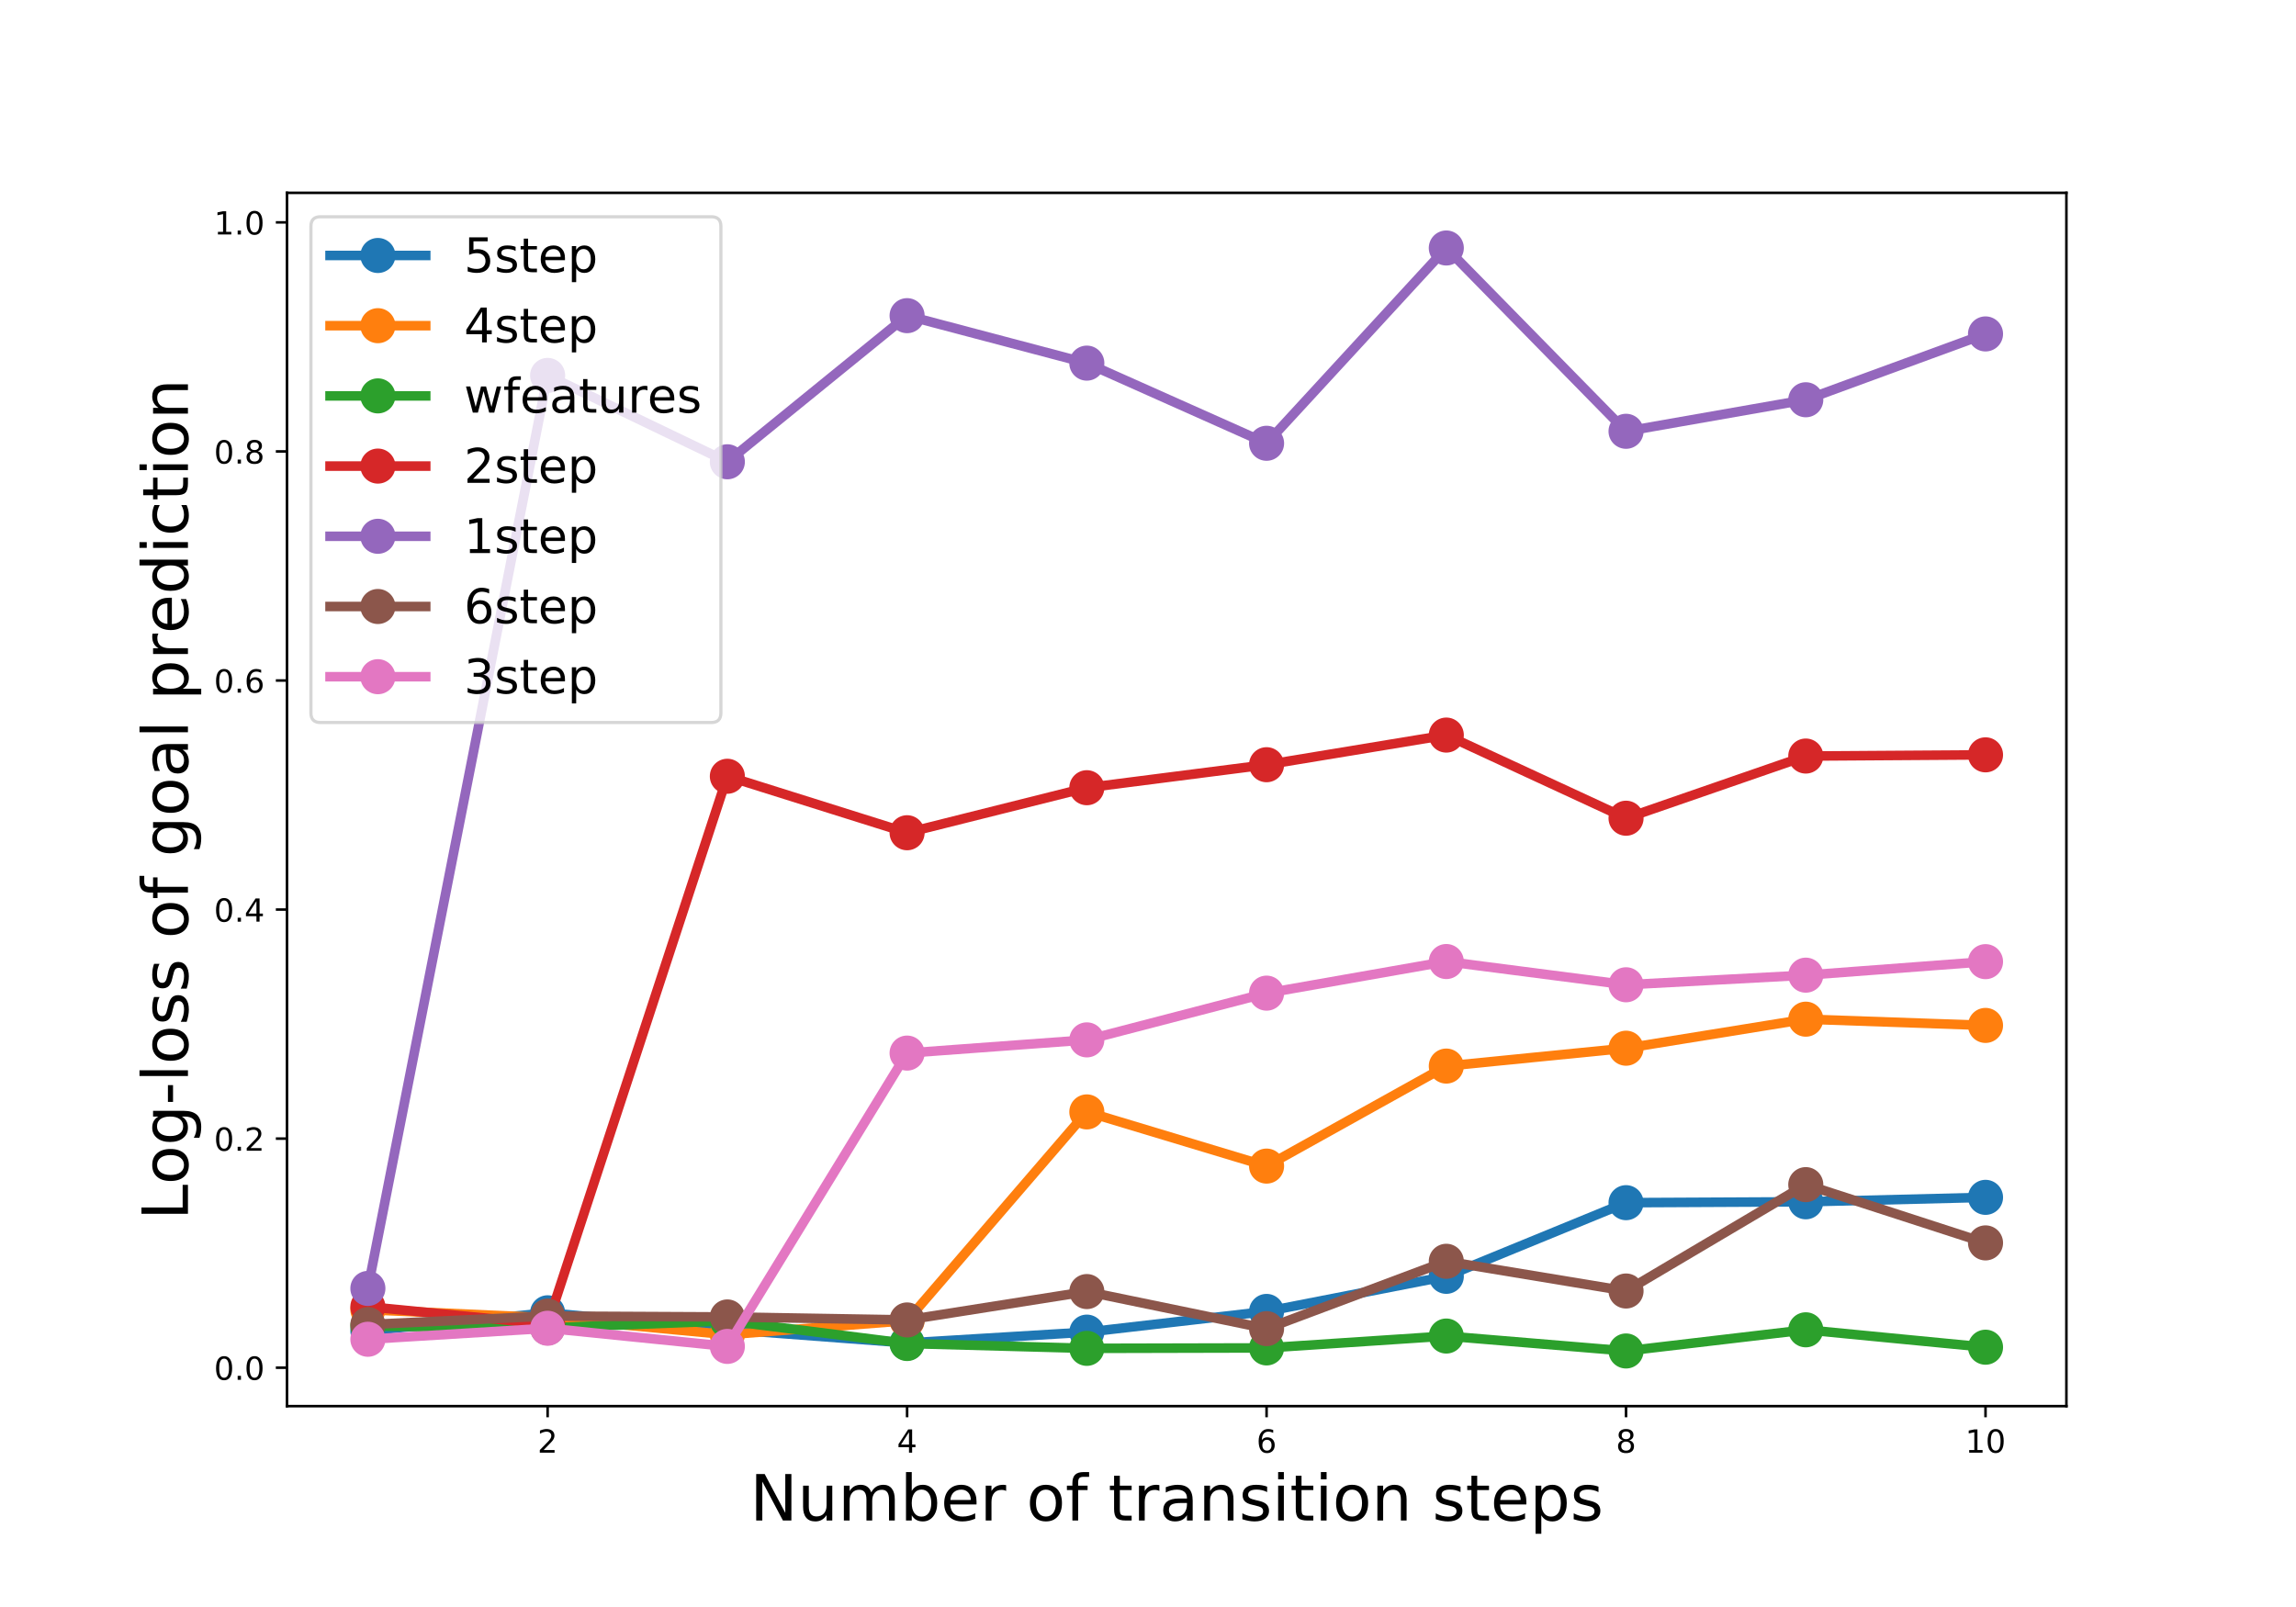 <?xml version="1.0" encoding="utf-8" standalone="no"?>
<!DOCTYPE svg PUBLIC "-//W3C//DTD SVG 1.1//EN"
  "http://www.w3.org/Graphics/SVG/1.1/DTD/svg11.dtd">
<!-- Created with matplotlib (http://matplotlib.org/) -->
<svg height="504pt" version="1.1" viewBox="0 0 720 504" width="720pt" xmlns="http://www.w3.org/2000/svg" xmlns:xlink="http://www.w3.org/1999/xlink">
 <defs>
  <style type="text/css">
*{stroke-linecap:butt;stroke-linejoin:round;}
  </style>
 </defs>
 <g id="figure_1">
  <g id="patch_1">
   <path d="M 0 504 
L 720 504 
L 720 0 
L 0 0 
z
" style="fill:#ffffff;"/>
  </g>
  <g id="axes_1">
   <g id="patch_2">
    <path d="M 90 441 
L 648 441 
L 648 60.48 
L 90 60.48 
z
" style="fill:#ffffff;"/>
   </g>
   <g id="matplotlib.axis_1">
    <g id="xtick_1">
     <g id="line2d_1">
      <defs>
       <path d="M 0 0 
L 0 3.5 
" id="m4894cd2874" style="stroke:#000000;stroke-width:0.8;"/>
      </defs>
      <g>
       <use style="stroke:#000000;stroke-width:0.8;" x="171.727" xlink:href="#m4894cd2874" y="441"/>
      </g>
     </g>
     <g id="text_1">
      <!-- 2 -->
      <defs>
       <path d="M 19.188 8.297 
L 53.609 8.297 
L 53.609 0 
L 7.328 0 
L 7.328 8.297 
Q 12.938 14.109 22.625 23.891 
Q 32.328 33.688 34.812 36.531 
Q 39.547 41.844 41.422 45.531 
Q 43.312 49.219 43.312 52.781 
Q 43.312 58.594 39.234 62.25 
Q 35.156 65.922 28.609 65.922 
Q 23.969 65.922 18.812 64.312 
Q 13.672 62.703 7.812 59.422 
L 7.812 69.391 
Q 13.766 71.781 18.938 73 
Q 24.125 74.219 28.422 74.219 
Q 39.75 74.219 46.484 68.547 
Q 53.219 62.891 53.219 53.422 
Q 53.219 48.922 51.531 44.891 
Q 49.859 40.875 45.406 35.406 
Q 44.188 33.984 37.641 27.219 
Q 31.109 20.453 19.188 8.297 
z
" id="DejaVuSans-32"/>
      </defs>
      <g transform="translate(168.546 455.598)scale(0.1 -0.1)">
       <use xlink:href="#DejaVuSans-32"/>
      </g>
     </g>
    </g>
    <g id="xtick_2">
     <g id="line2d_2">
      <g>
       <use style="stroke:#000000;stroke-width:0.8;" x="284.455" xlink:href="#m4894cd2874" y="441"/>
      </g>
     </g>
     <g id="text_2">
      <!-- 4 -->
      <defs>
       <path d="M 37.797 64.312 
L 12.891 25.391 
L 37.797 25.391 
z
M 35.203 72.906 
L 47.609 72.906 
L 47.609 25.391 
L 58.016 25.391 
L 58.016 17.188 
L 47.609 17.188 
L 47.609 0 
L 37.797 0 
L 37.797 17.188 
L 4.891 17.188 
L 4.891 26.703 
z
" id="DejaVuSans-34"/>
      </defs>
      <g transform="translate(281.273 455.598)scale(0.1 -0.1)">
       <use xlink:href="#DejaVuSans-34"/>
      </g>
     </g>
    </g>
    <g id="xtick_3">
     <g id="line2d_3">
      <g>
       <use style="stroke:#000000;stroke-width:0.8;" x="397.182" xlink:href="#m4894cd2874" y="441"/>
      </g>
     </g>
     <g id="text_3">
      <!-- 6 -->
      <defs>
       <path d="M 33.016 40.375 
Q 26.375 40.375 22.484 35.828 
Q 18.609 31.297 18.609 23.391 
Q 18.609 15.531 22.484 10.953 
Q 26.375 6.391 33.016 6.391 
Q 39.656 6.391 43.531 10.953 
Q 47.406 15.531 47.406 23.391 
Q 47.406 31.297 43.531 35.828 
Q 39.656 40.375 33.016 40.375 
z
M 52.594 71.297 
L 52.594 62.312 
Q 48.875 64.062 45.094 64.984 
Q 41.312 65.922 37.594 65.922 
Q 27.828 65.922 22.672 59.328 
Q 17.531 52.734 16.797 39.406 
Q 19.672 43.656 24.016 45.922 
Q 28.375 48.188 33.594 48.188 
Q 44.578 48.188 50.953 41.516 
Q 57.328 34.859 57.328 23.391 
Q 57.328 12.156 50.688 5.359 
Q 44.047 -1.422 33.016 -1.422 
Q 20.359 -1.422 13.672 8.266 
Q 6.984 17.969 6.984 36.375 
Q 6.984 53.656 15.188 63.938 
Q 23.391 74.219 37.203 74.219 
Q 40.922 74.219 44.703 73.484 
Q 48.484 72.75 52.594 71.297 
z
" id="DejaVuSans-36"/>
      </defs>
      <g transform="translate(394.001 455.598)scale(0.1 -0.1)">
       <use xlink:href="#DejaVuSans-36"/>
      </g>
     </g>
    </g>
    <g id="xtick_4">
     <g id="line2d_4">
      <g>
       <use style="stroke:#000000;stroke-width:0.8;" x="509.909" xlink:href="#m4894cd2874" y="441"/>
      </g>
     </g>
     <g id="text_4">
      <!-- 8 -->
      <defs>
       <path d="M 31.781 34.625 
Q 24.75 34.625 20.719 30.859 
Q 16.703 27.094 16.703 20.516 
Q 16.703 13.922 20.719 10.156 
Q 24.75 6.391 31.781 6.391 
Q 38.812 6.391 42.859 10.172 
Q 46.922 13.969 46.922 20.516 
Q 46.922 27.094 42.891 30.859 
Q 38.875 34.625 31.781 34.625 
z
M 21.922 38.812 
Q 15.578 40.375 12.031 44.719 
Q 8.5 49.078 8.5 55.328 
Q 8.5 64.062 14.719 69.141 
Q 20.953 74.219 31.781 74.219 
Q 42.672 74.219 48.875 69.141 
Q 55.078 64.062 55.078 55.328 
Q 55.078 49.078 51.531 44.719 
Q 48 40.375 41.703 38.812 
Q 48.828 37.156 52.797 32.312 
Q 56.781 27.484 56.781 20.516 
Q 56.781 9.906 50.312 4.234 
Q 43.844 -1.422 31.781 -1.422 
Q 19.734 -1.422 13.25 4.234 
Q 6.781 9.906 6.781 20.516 
Q 6.781 27.484 10.781 32.312 
Q 14.797 37.156 21.922 38.812 
z
M 18.312 54.391 
Q 18.312 48.734 21.844 45.562 
Q 25.391 42.391 31.781 42.391 
Q 38.141 42.391 41.719 45.562 
Q 45.312 48.734 45.312 54.391 
Q 45.312 60.062 41.719 63.234 
Q 38.141 66.406 31.781 66.406 
Q 25.391 66.406 21.844 63.234 
Q 18.312 60.062 18.312 54.391 
z
" id="DejaVuSans-38"/>
      </defs>
      <g transform="translate(506.728 455.598)scale(0.1 -0.1)">
       <use xlink:href="#DejaVuSans-38"/>
      </g>
     </g>
    </g>
    <g id="xtick_5">
     <g id="line2d_5">
      <g>
       <use style="stroke:#000000;stroke-width:0.8;" x="622.636" xlink:href="#m4894cd2874" y="441"/>
      </g>
     </g>
     <g id="text_5">
      <!-- 10 -->
      <defs>
       <path d="M 12.406 8.297 
L 28.516 8.297 
L 28.516 63.922 
L 10.984 60.406 
L 10.984 69.391 
L 28.422 72.906 
L 38.281 72.906 
L 38.281 8.297 
L 54.391 8.297 
L 54.391 0 
L 12.406 0 
z
" id="DejaVuSans-31"/>
       <path d="M 31.781 66.406 
Q 24.172 66.406 20.328 58.906 
Q 16.5 51.422 16.5 36.375 
Q 16.5 21.391 20.328 13.891 
Q 24.172 6.391 31.781 6.391 
Q 39.453 6.391 43.281 13.891 
Q 47.125 21.391 47.125 36.375 
Q 47.125 51.422 43.281 58.906 
Q 39.453 66.406 31.781 66.406 
z
M 31.781 74.219 
Q 44.047 74.219 50.516 64.516 
Q 56.984 54.828 56.984 36.375 
Q 56.984 17.969 50.516 8.266 
Q 44.047 -1.422 31.781 -1.422 
Q 19.531 -1.422 13.062 8.266 
Q 6.594 17.969 6.594 36.375 
Q 6.594 54.828 13.062 64.516 
Q 19.531 74.219 31.781 74.219 
z
" id="DejaVuSans-30"/>
      </defs>
      <g transform="translate(616.274 455.598)scale(0.1 -0.1)">
       <use xlink:href="#DejaVuSans-31"/>
       <use x="63.623" xlink:href="#DejaVuSans-30"/>
      </g>
     </g>
    </g>
    <g id="text_6">
     <!-- Number of transition steps -->
     <defs>
      <path d="M 9.812 72.906 
L 23.094 72.906 
L 55.422 11.922 
L 55.422 72.906 
L 64.984 72.906 
L 64.984 0 
L 51.703 0 
L 19.391 60.984 
L 19.391 0 
L 9.812 0 
z
" id="DejaVuSans-4e"/>
      <path d="M 8.5 21.578 
L 8.5 54.688 
L 17.484 54.688 
L 17.484 21.922 
Q 17.484 14.156 20.5 10.266 
Q 23.531 6.391 29.594 6.391 
Q 36.859 6.391 41.078 11.031 
Q 45.312 15.672 45.312 23.688 
L 45.312 54.688 
L 54.297 54.688 
L 54.297 0 
L 45.312 0 
L 45.312 8.406 
Q 42.047 3.422 37.719 1 
Q 33.406 -1.422 27.688 -1.422 
Q 18.266 -1.422 13.375 4.438 
Q 8.5 10.297 8.5 21.578 
z
M 31.109 56 
z
" id="DejaVuSans-75"/>
      <path d="M 52 44.188 
Q 55.375 50.25 60.062 53.125 
Q 64.75 56 71.094 56 
Q 79.641 56 84.281 50.016 
Q 88.922 44.047 88.922 33.016 
L 88.922 0 
L 79.891 0 
L 79.891 32.719 
Q 79.891 40.578 77.094 44.375 
Q 74.312 48.188 68.609 48.188 
Q 61.625 48.188 57.562 43.547 
Q 53.516 38.922 53.516 30.906 
L 53.516 0 
L 44.484 0 
L 44.484 32.719 
Q 44.484 40.625 41.703 44.406 
Q 38.922 48.188 33.109 48.188 
Q 26.219 48.188 22.156 43.531 
Q 18.109 38.875 18.109 30.906 
L 18.109 0 
L 9.078 0 
L 9.078 54.688 
L 18.109 54.688 
L 18.109 46.188 
Q 21.188 51.219 25.484 53.609 
Q 29.781 56 35.688 56 
Q 41.656 56 45.828 52.969 
Q 50 49.953 52 44.188 
z
" id="DejaVuSans-6d"/>
      <path d="M 48.688 27.297 
Q 48.688 37.203 44.609 42.844 
Q 40.531 48.484 33.406 48.484 
Q 26.266 48.484 22.188 42.844 
Q 18.109 37.203 18.109 27.297 
Q 18.109 17.391 22.188 11.75 
Q 26.266 6.109 33.406 6.109 
Q 40.531 6.109 44.609 11.75 
Q 48.688 17.391 48.688 27.297 
z
M 18.109 46.391 
Q 20.953 51.266 25.266 53.625 
Q 29.594 56 35.594 56 
Q 45.562 56 51.781 48.094 
Q 58.016 40.188 58.016 27.297 
Q 58.016 14.406 51.781 6.484 
Q 45.562 -1.422 35.594 -1.422 
Q 29.594 -1.422 25.266 0.953 
Q 20.953 3.328 18.109 8.203 
L 18.109 0 
L 9.078 0 
L 9.078 75.984 
L 18.109 75.984 
z
" id="DejaVuSans-62"/>
      <path d="M 56.203 29.594 
L 56.203 25.203 
L 14.891 25.203 
Q 15.484 15.922 20.484 11.062 
Q 25.484 6.203 34.422 6.203 
Q 39.594 6.203 44.453 7.469 
Q 49.312 8.734 54.109 11.281 
L 54.109 2.781 
Q 49.266 0.734 44.188 -0.344 
Q 39.109 -1.422 33.891 -1.422 
Q 20.797 -1.422 13.156 6.188 
Q 5.516 13.812 5.516 26.812 
Q 5.516 40.234 12.766 48.109 
Q 20.016 56 32.328 56 
Q 43.359 56 49.781 48.891 
Q 56.203 41.797 56.203 29.594 
z
M 47.219 32.234 
Q 47.125 39.594 43.094 43.984 
Q 39.062 48.391 32.422 48.391 
Q 24.906 48.391 20.391 44.141 
Q 15.875 39.891 15.188 32.172 
z
" id="DejaVuSans-65"/>
      <path d="M 41.109 46.297 
Q 39.594 47.172 37.812 47.578 
Q 36.031 48 33.891 48 
Q 26.266 48 22.188 43.047 
Q 18.109 38.094 18.109 28.812 
L 18.109 0 
L 9.078 0 
L 9.078 54.688 
L 18.109 54.688 
L 18.109 46.188 
Q 20.953 51.172 25.484 53.578 
Q 30.031 56 36.531 56 
Q 37.453 56 38.578 55.875 
Q 39.703 55.766 41.062 55.516 
z
" id="DejaVuSans-72"/>
      <path id="DejaVuSans-20"/>
      <path d="M 30.609 48.391 
Q 23.391 48.391 19.188 42.75 
Q 14.984 37.109 14.984 27.297 
Q 14.984 17.484 19.156 11.844 
Q 23.344 6.203 30.609 6.203 
Q 37.797 6.203 41.984 11.859 
Q 46.188 17.531 46.188 27.297 
Q 46.188 37.016 41.984 42.703 
Q 37.797 48.391 30.609 48.391 
z
M 30.609 56 
Q 42.328 56 49.016 48.375 
Q 55.719 40.766 55.719 27.297 
Q 55.719 13.875 49.016 6.219 
Q 42.328 -1.422 30.609 -1.422 
Q 18.844 -1.422 12.172 6.219 
Q 5.516 13.875 5.516 27.297 
Q 5.516 40.766 12.172 48.375 
Q 18.844 56 30.609 56 
z
" id="DejaVuSans-6f"/>
      <path d="M 37.109 75.984 
L 37.109 68.5 
L 28.516 68.5 
Q 23.688 68.5 21.797 66.547 
Q 19.922 64.594 19.922 59.516 
L 19.922 54.688 
L 34.719 54.688 
L 34.719 47.703 
L 19.922 47.703 
L 19.922 0 
L 10.891 0 
L 10.891 47.703 
L 2.297 47.703 
L 2.297 54.688 
L 10.891 54.688 
L 10.891 58.5 
Q 10.891 67.625 15.141 71.797 
Q 19.391 75.984 28.609 75.984 
z
" id="DejaVuSans-66"/>
      <path d="M 18.312 70.219 
L 18.312 54.688 
L 36.812 54.688 
L 36.812 47.703 
L 18.312 47.703 
L 18.312 18.016 
Q 18.312 11.328 20.141 9.422 
Q 21.969 7.516 27.594 7.516 
L 36.812 7.516 
L 36.812 0 
L 27.594 0 
Q 17.188 0 13.234 3.875 
Q 9.281 7.766 9.281 18.016 
L 9.281 47.703 
L 2.688 47.703 
L 2.688 54.688 
L 9.281 54.688 
L 9.281 70.219 
z
" id="DejaVuSans-74"/>
      <path d="M 34.281 27.484 
Q 23.391 27.484 19.188 25 
Q 14.984 22.516 14.984 16.5 
Q 14.984 11.719 18.141 8.906 
Q 21.297 6.109 26.703 6.109 
Q 34.188 6.109 38.703 11.406 
Q 43.219 16.703 43.219 25.484 
L 43.219 27.484 
z
M 52.203 31.203 
L 52.203 0 
L 43.219 0 
L 43.219 8.297 
Q 40.141 3.328 35.547 0.953 
Q 30.953 -1.422 24.312 -1.422 
Q 15.922 -1.422 10.953 3.297 
Q 6 8.016 6 15.922 
Q 6 25.141 12.172 29.828 
Q 18.359 34.516 30.609 34.516 
L 43.219 34.516 
L 43.219 35.406 
Q 43.219 41.609 39.141 45 
Q 35.062 48.391 27.688 48.391 
Q 23 48.391 18.547 47.266 
Q 14.109 46.141 10.016 43.891 
L 10.016 52.203 
Q 14.938 54.109 19.578 55.047 
Q 24.219 56 28.609 56 
Q 40.484 56 46.344 49.844 
Q 52.203 43.703 52.203 31.203 
z
" id="DejaVuSans-61"/>
      <path d="M 54.891 33.016 
L 54.891 0 
L 45.906 0 
L 45.906 32.719 
Q 45.906 40.484 42.875 44.328 
Q 39.844 48.188 33.797 48.188 
Q 26.516 48.188 22.312 43.547 
Q 18.109 38.922 18.109 30.906 
L 18.109 0 
L 9.078 0 
L 9.078 54.688 
L 18.109 54.688 
L 18.109 46.188 
Q 21.344 51.125 25.703 53.562 
Q 30.078 56 35.797 56 
Q 45.219 56 50.047 50.172 
Q 54.891 44.344 54.891 33.016 
z
" id="DejaVuSans-6e"/>
      <path d="M 44.281 53.078 
L 44.281 44.578 
Q 40.484 46.531 36.375 47.5 
Q 32.281 48.484 27.875 48.484 
Q 21.188 48.484 17.844 46.438 
Q 14.5 44.391 14.5 40.281 
Q 14.5 37.156 16.891 35.375 
Q 19.281 33.594 26.516 31.984 
L 29.594 31.297 
Q 39.156 29.25 43.188 25.516 
Q 47.219 21.781 47.219 15.094 
Q 47.219 7.469 41.188 3.016 
Q 35.156 -1.422 24.609 -1.422 
Q 20.219 -1.422 15.453 -0.562 
Q 10.688 0.297 5.422 2 
L 5.422 11.281 
Q 10.406 8.688 15.234 7.391 
Q 20.062 6.109 24.812 6.109 
Q 31.156 6.109 34.562 8.281 
Q 37.984 10.453 37.984 14.406 
Q 37.984 18.062 35.516 20.016 
Q 33.062 21.969 24.703 23.781 
L 21.578 24.516 
Q 13.234 26.266 9.516 29.906 
Q 5.812 33.547 5.812 39.891 
Q 5.812 47.609 11.281 51.797 
Q 16.75 56 26.812 56 
Q 31.781 56 36.172 55.266 
Q 40.578 54.547 44.281 53.078 
z
" id="DejaVuSans-73"/>
      <path d="M 9.422 54.688 
L 18.406 54.688 
L 18.406 0 
L 9.422 0 
z
M 9.422 75.984 
L 18.406 75.984 
L 18.406 64.594 
L 9.422 64.594 
z
" id="DejaVuSans-69"/>
      <path d="M 18.109 8.203 
L 18.109 -20.797 
L 9.078 -20.797 
L 9.078 54.688 
L 18.109 54.688 
L 18.109 46.391 
Q 20.953 51.266 25.266 53.625 
Q 29.594 56 35.594 56 
Q 45.562 56 51.781 48.094 
Q 58.016 40.188 58.016 27.297 
Q 58.016 14.406 51.781 6.484 
Q 45.562 -1.422 35.594 -1.422 
Q 29.594 -1.422 25.266 0.953 
Q 20.953 3.328 18.109 8.203 
z
M 48.688 27.297 
Q 48.688 37.203 44.609 42.844 
Q 40.531 48.484 33.406 48.484 
Q 26.266 48.484 22.188 42.844 
Q 18.109 37.203 18.109 27.297 
Q 18.109 17.391 22.188 11.75 
Q 26.266 6.109 33.406 6.109 
Q 40.531 6.109 44.609 11.75 
Q 48.688 17.391 48.688 27.297 
z
" id="DejaVuSans-70"/>
     </defs>
     <g transform="translate(235.175 476.875)scale(0.2 -0.2)">
      <use xlink:href="#DejaVuSans-4e"/>
      <use x="74.805" xlink:href="#DejaVuSans-75"/>
      <use x="138.184" xlink:href="#DejaVuSans-6d"/>
      <use x="235.596" xlink:href="#DejaVuSans-62"/>
      <use x="299.072" xlink:href="#DejaVuSans-65"/>
      <use x="360.596" xlink:href="#DejaVuSans-72"/>
      <use x="401.709" xlink:href="#DejaVuSans-20"/>
      <use x="433.496" xlink:href="#DejaVuSans-6f"/>
      <use x="494.678" xlink:href="#DejaVuSans-66"/>
      <use x="529.883" xlink:href="#DejaVuSans-20"/>
      <use x="561.67" xlink:href="#DejaVuSans-74"/>
      <use x="600.879" xlink:href="#DejaVuSans-72"/>
      <use x="641.992" xlink:href="#DejaVuSans-61"/>
      <use x="703.271" xlink:href="#DejaVuSans-6e"/>
      <use x="766.65" xlink:href="#DejaVuSans-73"/>
      <use x="818.75" xlink:href="#DejaVuSans-69"/>
      <use x="846.533" xlink:href="#DejaVuSans-74"/>
      <use x="885.742" xlink:href="#DejaVuSans-69"/>
      <use x="913.525" xlink:href="#DejaVuSans-6f"/>
      <use x="974.707" xlink:href="#DejaVuSans-6e"/>
      <use x="1038.086" xlink:href="#DejaVuSans-20"/>
      <use x="1069.873" xlink:href="#DejaVuSans-73"/>
      <use x="1121.973" xlink:href="#DejaVuSans-74"/>
      <use x="1161.182" xlink:href="#DejaVuSans-65"/>
      <use x="1222.705" xlink:href="#DejaVuSans-70"/>
      <use x="1286.182" xlink:href="#DejaVuSans-73"/>
     </g>
    </g>
   </g>
   <g id="matplotlib.axis_2">
    <g id="ytick_1">
     <g id="line2d_6">
      <defs>
       <path d="M 0 0 
L -3.5 0 
" id="m59625c532d" style="stroke:#000000;stroke-width:0.8;"/>
      </defs>
      <g>
       <use style="stroke:#000000;stroke-width:0.8;" x="90" xlink:href="#m59625c532d" y="428.947"/>
      </g>
     </g>
     <g id="text_7">
      <!-- 0.0 -->
      <defs>
       <path d="M 10.688 12.406 
L 21 12.406 
L 21 0 
L 10.688 0 
z
" id="DejaVuSans-2e"/>
      </defs>
      <g transform="translate(67.097 432.746)scale(0.1 -0.1)">
       <use xlink:href="#DejaVuSans-30"/>
       <use x="63.623" xlink:href="#DejaVuSans-2e"/>
       <use x="95.41" xlink:href="#DejaVuSans-30"/>
      </g>
     </g>
    </g>
    <g id="ytick_2">
     <g id="line2d_7">
      <g>
       <use style="stroke:#000000;stroke-width:0.8;" x="90" xlink:href="#m59625c532d" y="357.106"/>
      </g>
     </g>
     <g id="text_8">
      <!-- 0.2 -->
      <g transform="translate(67.097 360.905)scale(0.1 -0.1)">
       <use xlink:href="#DejaVuSans-30"/>
       <use x="63.623" xlink:href="#DejaVuSans-2e"/>
       <use x="95.41" xlink:href="#DejaVuSans-32"/>
      </g>
     </g>
    </g>
    <g id="ytick_3">
     <g id="line2d_8">
      <g>
       <use style="stroke:#000000;stroke-width:0.8;" x="90" xlink:href="#m59625c532d" y="285.265"/>
      </g>
     </g>
     <g id="text_9">
      <!-- 0.4 -->
      <g transform="translate(67.097 289.065)scale(0.1 -0.1)">
       <use xlink:href="#DejaVuSans-30"/>
       <use x="63.623" xlink:href="#DejaVuSans-2e"/>
       <use x="95.41" xlink:href="#DejaVuSans-34"/>
      </g>
     </g>
    </g>
    <g id="ytick_4">
     <g id="line2d_9">
      <g>
       <use style="stroke:#000000;stroke-width:0.8;" x="90" xlink:href="#m59625c532d" y="213.424"/>
      </g>
     </g>
     <g id="text_10">
      <!-- 0.6 -->
      <g transform="translate(67.097 217.224)scale(0.1 -0.1)">
       <use xlink:href="#DejaVuSans-30"/>
       <use x="63.623" xlink:href="#DejaVuSans-2e"/>
       <use x="95.41" xlink:href="#DejaVuSans-36"/>
      </g>
     </g>
    </g>
    <g id="ytick_5">
     <g id="line2d_10">
      <g>
       <use style="stroke:#000000;stroke-width:0.8;" x="90" xlink:href="#m59625c532d" y="141.584"/>
      </g>
     </g>
     <g id="text_11">
      <!-- 0.8 -->
      <g transform="translate(67.097 145.383)scale(0.1 -0.1)">
       <use xlink:href="#DejaVuSans-30"/>
       <use x="63.623" xlink:href="#DejaVuSans-2e"/>
       <use x="95.41" xlink:href="#DejaVuSans-38"/>
      </g>
     </g>
    </g>
    <g id="ytick_6">
     <g id="line2d_11">
      <g>
       <use style="stroke:#000000;stroke-width:0.8;" x="90" xlink:href="#m59625c532d" y="69.743"/>
      </g>
     </g>
     <g id="text_12">
      <!-- 1.0 -->
      <g transform="translate(67.097 73.542)scale(0.1 -0.1)">
       <use xlink:href="#DejaVuSans-31"/>
       <use x="63.623" xlink:href="#DejaVuSans-2e"/>
       <use x="95.41" xlink:href="#DejaVuSans-30"/>
      </g>
     </g>
    </g>
    <g id="text_13">
     <!-- Log-loss of goal prediction -->
     <defs>
      <path d="M 9.812 72.906 
L 19.672 72.906 
L 19.672 8.297 
L 55.172 8.297 
L 55.172 0 
L 9.812 0 
z
" id="DejaVuSans-4c"/>
      <path d="M 45.406 27.984 
Q 45.406 37.75 41.375 43.109 
Q 37.359 48.484 30.078 48.484 
Q 22.859 48.484 18.828 43.109 
Q 14.797 37.75 14.797 27.984 
Q 14.797 18.266 18.828 12.891 
Q 22.859 7.516 30.078 7.516 
Q 37.359 7.516 41.375 12.891 
Q 45.406 18.266 45.406 27.984 
z
M 54.391 6.781 
Q 54.391 -7.172 48.188 -13.984 
Q 42 -20.797 29.203 -20.797 
Q 24.469 -20.797 20.266 -20.094 
Q 16.062 -19.391 12.109 -17.922 
L 12.109 -9.188 
Q 16.062 -11.328 19.922 -12.344 
Q 23.781 -13.375 27.781 -13.375 
Q 36.625 -13.375 41.016 -8.766 
Q 45.406 -4.156 45.406 5.172 
L 45.406 9.625 
Q 42.625 4.781 38.281 2.391 
Q 33.938 0 27.875 0 
Q 17.828 0 11.672 7.656 
Q 5.516 15.328 5.516 27.984 
Q 5.516 40.672 11.672 48.328 
Q 17.828 56 27.875 56 
Q 33.938 56 38.281 53.609 
Q 42.625 51.219 45.406 46.391 
L 45.406 54.688 
L 54.391 54.688 
z
" id="DejaVuSans-67"/>
      <path d="M 4.891 31.391 
L 31.203 31.391 
L 31.203 23.391 
L 4.891 23.391 
z
" id="DejaVuSans-2d"/>
      <path d="M 9.422 75.984 
L 18.406 75.984 
L 18.406 0 
L 9.422 0 
z
" id="DejaVuSans-6c"/>
      <path d="M 45.406 46.391 
L 45.406 75.984 
L 54.391 75.984 
L 54.391 0 
L 45.406 0 
L 45.406 8.203 
Q 42.578 3.328 38.25 0.953 
Q 33.938 -1.422 27.875 -1.422 
Q 17.969 -1.422 11.734 6.484 
Q 5.516 14.406 5.516 27.297 
Q 5.516 40.188 11.734 48.094 
Q 17.969 56 27.875 56 
Q 33.938 56 38.25 53.625 
Q 42.578 51.266 45.406 46.391 
z
M 14.797 27.297 
Q 14.797 17.391 18.875 11.75 
Q 22.953 6.109 30.078 6.109 
Q 37.203 6.109 41.297 11.75 
Q 45.406 17.391 45.406 27.297 
Q 45.406 37.203 41.297 42.844 
Q 37.203 48.484 30.078 48.484 
Q 22.953 48.484 18.875 42.844 
Q 14.797 37.203 14.797 27.297 
z
" id="DejaVuSans-64"/>
      <path d="M 48.781 52.594 
L 48.781 44.188 
Q 44.969 46.297 41.141 47.344 
Q 37.312 48.391 33.406 48.391 
Q 24.656 48.391 19.812 42.844 
Q 14.984 37.312 14.984 27.297 
Q 14.984 17.281 19.812 11.734 
Q 24.656 6.203 33.406 6.203 
Q 37.312 6.203 41.141 7.25 
Q 44.969 8.297 48.781 10.406 
L 48.781 2.094 
Q 45.016 0.344 40.984 -0.531 
Q 36.969 -1.422 32.422 -1.422 
Q 20.062 -1.422 12.781 6.344 
Q 5.516 14.109 5.516 27.297 
Q 5.516 40.672 12.859 48.328 
Q 20.219 56 33.016 56 
Q 37.156 56 41.109 55.141 
Q 45.062 54.297 48.781 52.594 
z
" id="DejaVuSans-63"/>
     </defs>
     <g transform="translate(58.938 382.637)rotate(-90)scale(0.2 -0.2)">
      <use xlink:href="#DejaVuSans-4c"/>
      <use x="55.697" xlink:href="#DejaVuSans-6f"/>
      <use x="116.879" xlink:href="#DejaVuSans-67"/>
      <use x="180.355" xlink:href="#DejaVuSans-2d"/>
      <use x="216.439" xlink:href="#DejaVuSans-6c"/>
      <use x="244.223" xlink:href="#DejaVuSans-6f"/>
      <use x="305.404" xlink:href="#DejaVuSans-73"/>
      <use x="357.504" xlink:href="#DejaVuSans-73"/>
      <use x="409.604" xlink:href="#DejaVuSans-20"/>
      <use x="441.391" xlink:href="#DejaVuSans-6f"/>
      <use x="502.572" xlink:href="#DejaVuSans-66"/>
      <use x="537.777" xlink:href="#DejaVuSans-20"/>
      <use x="569.564" xlink:href="#DejaVuSans-67"/>
      <use x="633.041" xlink:href="#DejaVuSans-6f"/>
      <use x="694.223" xlink:href="#DejaVuSans-61"/>
      <use x="755.502" xlink:href="#DejaVuSans-6c"/>
      <use x="783.285" xlink:href="#DejaVuSans-20"/>
      <use x="815.072" xlink:href="#DejaVuSans-70"/>
      <use x="878.549" xlink:href="#DejaVuSans-72"/>
      <use x="919.631" xlink:href="#DejaVuSans-65"/>
      <use x="981.154" xlink:href="#DejaVuSans-64"/>
      <use x="1044.631" xlink:href="#DejaVuSans-69"/>
      <use x="1072.414" xlink:href="#DejaVuSans-63"/>
      <use x="1127.395" xlink:href="#DejaVuSans-74"/>
      <use x="1166.604" xlink:href="#DejaVuSans-69"/>
      <use x="1194.387" xlink:href="#DejaVuSans-6f"/>
      <use x="1255.568" xlink:href="#DejaVuSans-6e"/>
     </g>
    </g>
   </g>
   <g id="line2d_12">
    <path clip-path="url(#p6b7fc3ad44)" d="M 115.364 417.393 
L 171.727 411.731 
L 228.091 416.956 
L 284.455 421.199 
L 340.818 417.792 
L 397.182 411.299 
L 453.545 400.295 
L 509.909 377.192 
L 566.273 376.916 
L 622.636 375.522 
" style="fill:none;stroke:#1f77b4;stroke-linecap:square;stroke-width:3;"/>
    <defs>
     <path d="M 0 5 
C 1.326 5 2.598 4.473 3.536 3.536 
C 4.473 2.598 5 1.326 5 0 
C 5 -1.326 4.473 -2.598 3.536 -3.536 
C 2.598 -4.473 1.326 -5 0 -5 
C -1.326 -5 -2.598 -4.473 -3.536 -3.536 
C -4.473 -2.598 -5 -1.326 -5 0 
C -5 1.326 -4.473 2.598 -3.536 3.536 
C -2.598 4.473 -1.326 5 0 5 
z
" id="m6b4caa7257" style="stroke:#1f77b4;"/>
    </defs>
    <g clip-path="url(#p6b7fc3ad44)">
     <use style="fill:#1f77b4;stroke:#1f77b4;" x="115.364" xlink:href="#m6b4caa7257" y="417.393"/>
     <use style="fill:#1f77b4;stroke:#1f77b4;" x="171.727" xlink:href="#m6b4caa7257" y="411.731"/>
     <use style="fill:#1f77b4;stroke:#1f77b4;" x="228.091" xlink:href="#m6b4caa7257" y="416.956"/>
     <use style="fill:#1f77b4;stroke:#1f77b4;" x="284.455" xlink:href="#m6b4caa7257" y="421.199"/>
     <use style="fill:#1f77b4;stroke:#1f77b4;" x="340.818" xlink:href="#m6b4caa7257" y="417.792"/>
     <use style="fill:#1f77b4;stroke:#1f77b4;" x="397.182" xlink:href="#m6b4caa7257" y="411.299"/>
     <use style="fill:#1f77b4;stroke:#1f77b4;" x="453.545" xlink:href="#m6b4caa7257" y="400.295"/>
     <use style="fill:#1f77b4;stroke:#1f77b4;" x="509.909" xlink:href="#m6b4caa7257" y="377.192"/>
     <use style="fill:#1f77b4;stroke:#1f77b4;" x="566.273" xlink:href="#m6b4caa7257" y="376.916"/>
     <use style="fill:#1f77b4;stroke:#1f77b4;" x="622.636" xlink:href="#m6b4caa7257" y="375.522"/>
    </g>
   </g>
   <g id="line2d_13">
    <path clip-path="url(#p6b7fc3ad44)" d="M 115.364 410.774 
L 171.727 413.282 
L 228.091 418.593 
L 284.455 414.181 
L 340.818 348.726 
L 397.182 365.719 
L 453.545 334.351 
L 509.909 328.749 
L 566.273 319.642 
L 622.636 321.6 
" style="fill:none;stroke:#ff7f0e;stroke-linecap:square;stroke-width:3;"/>
    <defs>
     <path d="M 0 5 
C 1.326 5 2.598 4.473 3.536 3.536 
C 4.473 2.598 5 1.326 5 0 
C 5 -1.326 4.473 -2.598 3.536 -3.536 
C 2.598 -4.473 1.326 -5 0 -5 
C -1.326 -5 -2.598 -4.473 -3.536 -3.536 
C -4.473 -2.598 -5 -1.326 -5 0 
C -5 1.326 -4.473 2.598 -3.536 3.536 
C -2.598 4.473 -1.326 5 0 5 
z
" id="m47c4fde8a1" style="stroke:#ff7f0e;"/>
    </defs>
    <g clip-path="url(#p6b7fc3ad44)">
     <use style="fill:#ff7f0e;stroke:#ff7f0e;" x="115.364" xlink:href="#m47c4fde8a1" y="410.774"/>
     <use style="fill:#ff7f0e;stroke:#ff7f0e;" x="171.727" xlink:href="#m47c4fde8a1" y="413.282"/>
     <use style="fill:#ff7f0e;stroke:#ff7f0e;" x="228.091" xlink:href="#m47c4fde8a1" y="418.593"/>
     <use style="fill:#ff7f0e;stroke:#ff7f0e;" x="284.455" xlink:href="#m47c4fde8a1" y="414.181"/>
     <use style="fill:#ff7f0e;stroke:#ff7f0e;" x="340.818" xlink:href="#m47c4fde8a1" y="348.726"/>
     <use style="fill:#ff7f0e;stroke:#ff7f0e;" x="397.182" xlink:href="#m47c4fde8a1" y="365.719"/>
     <use style="fill:#ff7f0e;stroke:#ff7f0e;" x="453.545" xlink:href="#m47c4fde8a1" y="334.351"/>
     <use style="fill:#ff7f0e;stroke:#ff7f0e;" x="509.909" xlink:href="#m47c4fde8a1" y="328.749"/>
     <use style="fill:#ff7f0e;stroke:#ff7f0e;" x="566.273" xlink:href="#m47c4fde8a1" y="319.642"/>
     <use style="fill:#ff7f0e;stroke:#ff7f0e;" x="622.636" xlink:href="#m47c4fde8a1" y="321.6"/>
    </g>
   </g>
   <g id="line2d_14">
    <path clip-path="url(#p6b7fc3ad44)" d="M 115.364 415.899 
L 171.727 416.448 
L 228.091 414.255 
L 284.455 421.365 
L 340.818 422.879 
L 397.182 422.745 
L 453.545 419.019 
L 509.909 423.704 
L 566.273 417.064 
L 622.636 422.521 
" style="fill:none;stroke:#2ca02c;stroke-linecap:square;stroke-width:3;"/>
    <defs>
     <path d="M 0 5 
C 1.326 5 2.598 4.473 3.536 3.536 
C 4.473 2.598 5 1.326 5 0 
C 5 -1.326 4.473 -2.598 3.536 -3.536 
C 2.598 -4.473 1.326 -5 0 -5 
C -1.326 -5 -2.598 -4.473 -3.536 -3.536 
C -4.473 -2.598 -5 -1.326 -5 0 
C -5 1.326 -4.473 2.598 -3.536 3.536 
C -2.598 4.473 -1.326 5 0 5 
z
" id="m48eff764bb" style="stroke:#2ca02c;"/>
    </defs>
    <g clip-path="url(#p6b7fc3ad44)">
     <use style="fill:#2ca02c;stroke:#2ca02c;" x="115.364" xlink:href="#m48eff764bb" y="415.899"/>
     <use style="fill:#2ca02c;stroke:#2ca02c;" x="171.727" xlink:href="#m48eff764bb" y="416.448"/>
     <use style="fill:#2ca02c;stroke:#2ca02c;" x="228.091" xlink:href="#m48eff764bb" y="414.255"/>
     <use style="fill:#2ca02c;stroke:#2ca02c;" x="284.455" xlink:href="#m48eff764bb" y="421.365"/>
     <use style="fill:#2ca02c;stroke:#2ca02c;" x="340.818" xlink:href="#m48eff764bb" y="422.879"/>
     <use style="fill:#2ca02c;stroke:#2ca02c;" x="397.182" xlink:href="#m48eff764bb" y="422.745"/>
     <use style="fill:#2ca02c;stroke:#2ca02c;" x="453.545" xlink:href="#m48eff764bb" y="419.019"/>
     <use style="fill:#2ca02c;stroke:#2ca02c;" x="509.909" xlink:href="#m48eff764bb" y="423.704"/>
     <use style="fill:#2ca02c;stroke:#2ca02c;" x="566.273" xlink:href="#m48eff764bb" y="417.064"/>
     <use style="fill:#2ca02c;stroke:#2ca02c;" x="622.636" xlink:href="#m48eff764bb" y="422.521"/>
    </g>
   </g>
   <g id="line2d_15">
    <path clip-path="url(#p6b7fc3ad44)" d="M 115.364 409.819 
L 171.727 415.291 
L 228.091 243.458 
L 284.455 261.172 
L 340.818 247.05 
L 397.182 239.836 
L 453.545 230.541 
L 509.909 256.618 
L 566.273 237.118 
L 622.636 236.74 
" style="fill:none;stroke:#d62728;stroke-linecap:square;stroke-width:3;"/>
    <defs>
     <path d="M 0 5 
C 1.326 5 2.598 4.473 3.536 3.536 
C 4.473 2.598 5 1.326 5 0 
C 5 -1.326 4.473 -2.598 3.536 -3.536 
C 2.598 -4.473 1.326 -5 0 -5 
C -1.326 -5 -2.598 -4.473 -3.536 -3.536 
C -4.473 -2.598 -5 -1.326 -5 0 
C -5 1.326 -4.473 2.598 -3.536 3.536 
C -2.598 4.473 -1.326 5 0 5 
z
" id="m629c1e976a" style="stroke:#d62728;"/>
    </defs>
    <g clip-path="url(#p6b7fc3ad44)">
     <use style="fill:#d62728;stroke:#d62728;" x="115.364" xlink:href="#m629c1e976a" y="409.819"/>
     <use style="fill:#d62728;stroke:#d62728;" x="171.727" xlink:href="#m629c1e976a" y="415.291"/>
     <use style="fill:#d62728;stroke:#d62728;" x="228.091" xlink:href="#m629c1e976a" y="243.458"/>
     <use style="fill:#d62728;stroke:#d62728;" x="284.455" xlink:href="#m629c1e976a" y="261.172"/>
     <use style="fill:#d62728;stroke:#d62728;" x="340.818" xlink:href="#m629c1e976a" y="247.05"/>
     <use style="fill:#d62728;stroke:#d62728;" x="397.182" xlink:href="#m629c1e976a" y="239.836"/>
     <use style="fill:#d62728;stroke:#d62728;" x="453.545" xlink:href="#m629c1e976a" y="230.541"/>
     <use style="fill:#d62728;stroke:#d62728;" x="509.909" xlink:href="#m629c1e976a" y="256.618"/>
     <use style="fill:#d62728;stroke:#d62728;" x="566.273" xlink:href="#m629c1e976a" y="237.118"/>
     <use style="fill:#d62728;stroke:#d62728;" x="622.636" xlink:href="#m629c1e976a" y="236.74"/>
    </g>
   </g>
   <g id="line2d_16">
    <path clip-path="url(#p6b7fc3ad44)" d="M 115.364 404.087 
L 171.727 117.745 
L 228.091 144.827 
L 284.455 99.001 
L 340.818 113.888 
L 397.182 139.025 
L 453.545 77.776 
L 509.909 135.267 
L 566.273 125.377 
L 622.636 104.729 
" style="fill:none;stroke:#9467bd;stroke-linecap:square;stroke-width:3;"/>
    <defs>
     <path d="M 0 5 
C 1.326 5 2.598 4.473 3.536 3.536 
C 4.473 2.598 5 1.326 5 0 
C 5 -1.326 4.473 -2.598 3.536 -3.536 
C 2.598 -4.473 1.326 -5 0 -5 
C -1.326 -5 -2.598 -4.473 -3.536 -3.536 
C -4.473 -2.598 -5 -1.326 -5 0 
C -5 1.326 -4.473 2.598 -3.536 3.536 
C -2.598 4.473 -1.326 5 0 5 
z
" id="m57a52a34ef" style="stroke:#9467bd;"/>
    </defs>
    <g clip-path="url(#p6b7fc3ad44)">
     <use style="fill:#9467bd;stroke:#9467bd;" x="115.364" xlink:href="#m57a52a34ef" y="404.087"/>
     <use style="fill:#9467bd;stroke:#9467bd;" x="171.727" xlink:href="#m57a52a34ef" y="117.745"/>
     <use style="fill:#9467bd;stroke:#9467bd;" x="228.091" xlink:href="#m57a52a34ef" y="144.827"/>
     <use style="fill:#9467bd;stroke:#9467bd;" x="284.455" xlink:href="#m57a52a34ef" y="99.001"/>
     <use style="fill:#9467bd;stroke:#9467bd;" x="340.818" xlink:href="#m57a52a34ef" y="113.888"/>
     <use style="fill:#9467bd;stroke:#9467bd;" x="397.182" xlink:href="#m57a52a34ef" y="139.025"/>
     <use style="fill:#9467bd;stroke:#9467bd;" x="453.545" xlink:href="#m57a52a34ef" y="77.776"/>
     <use style="fill:#9467bd;stroke:#9467bd;" x="509.909" xlink:href="#m57a52a34ef" y="135.267"/>
     <use style="fill:#9467bd;stroke:#9467bd;" x="566.273" xlink:href="#m57a52a34ef" y="125.377"/>
     <use style="fill:#9467bd;stroke:#9467bd;" x="622.636" xlink:href="#m57a52a34ef" y="104.729"/>
    </g>
   </g>
   <g id="line2d_17">
    <path clip-path="url(#p6b7fc3ad44)" d="M 115.364 415.407 
L 171.727 412.758 
L 228.091 413.032 
L 284.455 413.973 
L 340.818 405.072 
L 397.182 416.699 
L 453.545 395.575 
L 509.909 404.895 
L 566.273 371.533 
L 622.636 389.807 
" style="fill:none;stroke:#8c564b;stroke-linecap:square;stroke-width:3;"/>
    <defs>
     <path d="M 0 5 
C 1.326 5 2.598 4.473 3.536 3.536 
C 4.473 2.598 5 1.326 5 0 
C 5 -1.326 4.473 -2.598 3.536 -3.536 
C 2.598 -4.473 1.326 -5 0 -5 
C -1.326 -5 -2.598 -4.473 -3.536 -3.536 
C -4.473 -2.598 -5 -1.326 -5 0 
C -5 1.326 -4.473 2.598 -3.536 3.536 
C -2.598 4.473 -1.326 5 0 5 
z
" id="m093abed350" style="stroke:#8c564b;"/>
    </defs>
    <g clip-path="url(#p6b7fc3ad44)">
     <use style="fill:#8c564b;stroke:#8c564b;" x="115.364" xlink:href="#m093abed350" y="415.407"/>
     <use style="fill:#8c564b;stroke:#8c564b;" x="171.727" xlink:href="#m093abed350" y="412.758"/>
     <use style="fill:#8c564b;stroke:#8c564b;" x="228.091" xlink:href="#m093abed350" y="413.032"/>
     <use style="fill:#8c564b;stroke:#8c564b;" x="284.455" xlink:href="#m093abed350" y="413.973"/>
     <use style="fill:#8c564b;stroke:#8c564b;" x="340.818" xlink:href="#m093abed350" y="405.072"/>
     <use style="fill:#8c564b;stroke:#8c564b;" x="397.182" xlink:href="#m093abed350" y="416.699"/>
     <use style="fill:#8c564b;stroke:#8c564b;" x="453.545" xlink:href="#m093abed350" y="395.575"/>
     <use style="fill:#8c564b;stroke:#8c564b;" x="509.909" xlink:href="#m093abed350" y="404.895"/>
     <use style="fill:#8c564b;stroke:#8c564b;" x="566.273" xlink:href="#m093abed350" y="371.533"/>
     <use style="fill:#8c564b;stroke:#8c564b;" x="622.636" xlink:href="#m093abed350" y="389.807"/>
    </g>
   </g>
   <g id="line2d_18">
    <path clip-path="url(#p6b7fc3ad44)" d="M 115.364 420.029 
L 171.727 416.578 
L 228.091 422.271 
L 284.455 330.278 
L 340.818 326.135 
L 397.182 311.476 
L 453.545 301.564 
L 509.909 308.854 
L 566.273 305.838 
L 622.636 301.598 
" style="fill:none;stroke:#e377c2;stroke-linecap:square;stroke-width:3;"/>
    <defs>
     <path d="M 0 5 
C 1.326 5 2.598 4.473 3.536 3.536 
C 4.473 2.598 5 1.326 5 0 
C 5 -1.326 4.473 -2.598 3.536 -3.536 
C 2.598 -4.473 1.326 -5 0 -5 
C -1.326 -5 -2.598 -4.473 -3.536 -3.536 
C -4.473 -2.598 -5 -1.326 -5 0 
C -5 1.326 -4.473 2.598 -3.536 3.536 
C -2.598 4.473 -1.326 5 0 5 
z
" id="mf14910ea7e" style="stroke:#e377c2;"/>
    </defs>
    <g clip-path="url(#p6b7fc3ad44)">
     <use style="fill:#e377c2;stroke:#e377c2;" x="115.364" xlink:href="#mf14910ea7e" y="420.029"/>
     <use style="fill:#e377c2;stroke:#e377c2;" x="171.727" xlink:href="#mf14910ea7e" y="416.578"/>
     <use style="fill:#e377c2;stroke:#e377c2;" x="228.091" xlink:href="#mf14910ea7e" y="422.271"/>
     <use style="fill:#e377c2;stroke:#e377c2;" x="284.455" xlink:href="#mf14910ea7e" y="330.278"/>
     <use style="fill:#e377c2;stroke:#e377c2;" x="340.818" xlink:href="#mf14910ea7e" y="326.135"/>
     <use style="fill:#e377c2;stroke:#e377c2;" x="397.182" xlink:href="#mf14910ea7e" y="311.476"/>
     <use style="fill:#e377c2;stroke:#e377c2;" x="453.545" xlink:href="#mf14910ea7e" y="301.564"/>
     <use style="fill:#e377c2;stroke:#e377c2;" x="509.909" xlink:href="#mf14910ea7e" y="308.854"/>
     <use style="fill:#e377c2;stroke:#e377c2;" x="566.273" xlink:href="#mf14910ea7e" y="305.838"/>
     <use style="fill:#e377c2;stroke:#e377c2;" x="622.636" xlink:href="#mf14910ea7e" y="301.598"/>
    </g>
   </g>
   <g id="patch_3">
    <path d="M 90 441 
L 90 60.48 
" style="fill:none;stroke:#000000;stroke-linecap:square;stroke-linejoin:miter;stroke-width:0.8;"/>
   </g>
   <g id="patch_4">
    <path d="M 648 441 
L 648 60.48 
" style="fill:none;stroke:#000000;stroke-linecap:square;stroke-linejoin:miter;stroke-width:0.8;"/>
   </g>
   <g id="patch_5">
    <path d="M 90 441 
L 648 441 
" style="fill:none;stroke:#000000;stroke-linecap:square;stroke-linejoin:miter;stroke-width:0.8;"/>
   </g>
   <g id="patch_6">
    <path d="M 90 60.48 
L 648 60.48 
" style="fill:none;stroke:#000000;stroke-linecap:square;stroke-linejoin:miter;stroke-width:0.8;"/>
   </g>
   <g id="legend_1">
    <g id="patch_7">
     <path d="M 100.5 226.6 
L 223.062 226.6 
Q 226.062 226.6 226.062 223.6 
L 226.062 70.98 
Q 226.062 67.98 223.062 67.98 
L 100.5 67.98 
Q 97.5 67.98 97.5 70.98 
L 97.5 223.6 
Q 97.5 226.6 100.5 226.6 
z
" style="fill:#ffffff;opacity:0.8;stroke:#cccccc;stroke-linejoin:miter;"/>
    </g>
    <g id="line2d_19">
     <path d="M 103.5 80.128 
L 133.5 80.128 
" style="fill:none;stroke:#1f77b4;stroke-linecap:square;stroke-width:3;"/>
    </g>
    <g id="line2d_20">
     <g>
      <use style="fill:#1f77b4;stroke:#1f77b4;" x="118.5" xlink:href="#m6b4caa7257" y="80.128"/>
     </g>
    </g>
    <g id="text_14">
     <!-- 5step -->
     <defs>
      <path d="M 10.797 72.906 
L 49.516 72.906 
L 49.516 64.594 
L 19.828 64.594 
L 19.828 46.734 
Q 21.969 47.469 24.109 47.828 
Q 26.266 48.188 28.422 48.188 
Q 40.625 48.188 47.75 41.5 
Q 54.891 34.812 54.891 23.391 
Q 54.891 11.625 47.562 5.094 
Q 40.234 -1.422 26.906 -1.422 
Q 22.312 -1.422 17.547 -0.641 
Q 12.797 0.141 7.719 1.703 
L 7.719 11.625 
Q 12.109 9.234 16.797 8.062 
Q 21.484 6.891 26.703 6.891 
Q 35.156 6.891 40.078 11.328 
Q 45.016 15.766 45.016 23.391 
Q 45.016 31 40.078 35.438 
Q 35.156 39.891 26.703 39.891 
Q 22.75 39.891 18.812 39.016 
Q 14.891 38.141 10.797 36.281 
z
" id="DejaVuSans-35"/>
     </defs>
     <g transform="translate(145.5 85.378)scale(0.15 -0.15)">
      <use xlink:href="#DejaVuSans-35"/>
      <use x="63.623" xlink:href="#DejaVuSans-73"/>
      <use x="115.723" xlink:href="#DejaVuSans-74"/>
      <use x="154.932" xlink:href="#DejaVuSans-65"/>
      <use x="216.455" xlink:href="#DejaVuSans-70"/>
     </g>
    </g>
    <g id="line2d_21">
     <path d="M 103.5 102.145 
L 133.5 102.145 
" style="fill:none;stroke:#ff7f0e;stroke-linecap:square;stroke-width:3;"/>
    </g>
    <g id="line2d_22">
     <g>
      <use style="fill:#ff7f0e;stroke:#ff7f0e;" x="118.5" xlink:href="#m47c4fde8a1" y="102.145"/>
     </g>
    </g>
    <g id="text_15">
     <!-- 4step -->
     <g transform="translate(145.5 107.395)scale(0.15 -0.15)">
      <use xlink:href="#DejaVuSans-34"/>
      <use x="63.623" xlink:href="#DejaVuSans-73"/>
      <use x="115.723" xlink:href="#DejaVuSans-74"/>
      <use x="154.932" xlink:href="#DejaVuSans-65"/>
      <use x="216.455" xlink:href="#DejaVuSans-70"/>
     </g>
    </g>
    <g id="line2d_23">
     <path d="M 103.5 124.162 
L 133.5 124.162 
" style="fill:none;stroke:#2ca02c;stroke-linecap:square;stroke-width:3;"/>
    </g>
    <g id="line2d_24">
     <g>
      <use style="fill:#2ca02c;stroke:#2ca02c;" x="118.5" xlink:href="#m48eff764bb" y="124.162"/>
     </g>
    </g>
    <g id="text_16">
     <!-- wfeatures -->
     <defs>
      <path d="M 4.203 54.688 
L 13.188 54.688 
L 24.422 12.016 
L 35.594 54.688 
L 46.188 54.688 
L 57.422 12.016 
L 68.609 54.688 
L 77.594 54.688 
L 63.281 0 
L 52.688 0 
L 40.922 44.828 
L 29.109 0 
L 18.5 0 
z
" id="DejaVuSans-77"/>
     </defs>
     <g transform="translate(145.5 129.412)scale(0.15 -0.15)">
      <use xlink:href="#DejaVuSans-77"/>
      <use x="81.787" xlink:href="#DejaVuSans-66"/>
      <use x="116.992" xlink:href="#DejaVuSans-65"/>
      <use x="178.516" xlink:href="#DejaVuSans-61"/>
      <use x="239.795" xlink:href="#DejaVuSans-74"/>
      <use x="279.004" xlink:href="#DejaVuSans-75"/>
      <use x="342.383" xlink:href="#DejaVuSans-72"/>
      <use x="383.465" xlink:href="#DejaVuSans-65"/>
      <use x="444.988" xlink:href="#DejaVuSans-73"/>
     </g>
    </g>
    <g id="line2d_25">
     <path d="M 103.5 146.179 
L 133.5 146.179 
" style="fill:none;stroke:#d62728;stroke-linecap:square;stroke-width:3;"/>
    </g>
    <g id="line2d_26">
     <g>
      <use style="fill:#d62728;stroke:#d62728;" x="118.5" xlink:href="#m629c1e976a" y="146.179"/>
     </g>
    </g>
    <g id="text_17">
     <!-- 2step -->
     <g transform="translate(145.5 151.429)scale(0.15 -0.15)">
      <use xlink:href="#DejaVuSans-32"/>
      <use x="63.623" xlink:href="#DejaVuSans-73"/>
      <use x="115.723" xlink:href="#DejaVuSans-74"/>
      <use x="154.932" xlink:href="#DejaVuSans-65"/>
      <use x="216.455" xlink:href="#DejaVuSans-70"/>
     </g>
    </g>
    <g id="line2d_27">
     <path d="M 103.5 168.196 
L 133.5 168.196 
" style="fill:none;stroke:#9467bd;stroke-linecap:square;stroke-width:3;"/>
    </g>
    <g id="line2d_28">
     <g>
      <use style="fill:#9467bd;stroke:#9467bd;" x="118.5" xlink:href="#m57a52a34ef" y="168.196"/>
     </g>
    </g>
    <g id="text_18">
     <!-- 1step -->
     <g transform="translate(145.5 173.446)scale(0.15 -0.15)">
      <use xlink:href="#DejaVuSans-31"/>
      <use x="63.623" xlink:href="#DejaVuSans-73"/>
      <use x="115.723" xlink:href="#DejaVuSans-74"/>
      <use x="154.932" xlink:href="#DejaVuSans-65"/>
      <use x="216.455" xlink:href="#DejaVuSans-70"/>
     </g>
    </g>
    <g id="line2d_29">
     <path d="M 103.5 190.214 
L 133.5 190.214 
" style="fill:none;stroke:#8c564b;stroke-linecap:square;stroke-width:3;"/>
    </g>
    <g id="line2d_30">
     <g>
      <use style="fill:#8c564b;stroke:#8c564b;" x="118.5" xlink:href="#m093abed350" y="190.214"/>
     </g>
    </g>
    <g id="text_19">
     <!-- 6step -->
     <g transform="translate(145.5 195.464)scale(0.15 -0.15)">
      <use xlink:href="#DejaVuSans-36"/>
      <use x="63.623" xlink:href="#DejaVuSans-73"/>
      <use x="115.723" xlink:href="#DejaVuSans-74"/>
      <use x="154.932" xlink:href="#DejaVuSans-65"/>
      <use x="216.455" xlink:href="#DejaVuSans-70"/>
     </g>
    </g>
    <g id="line2d_31">
     <path d="M 103.5 212.231 
L 133.5 212.231 
" style="fill:none;stroke:#e377c2;stroke-linecap:square;stroke-width:3;"/>
    </g>
    <g id="line2d_32">
     <g>
      <use style="fill:#e377c2;stroke:#e377c2;" x="118.5" xlink:href="#mf14910ea7e" y="212.231"/>
     </g>
    </g>
    <g id="text_20">
     <!-- 3step -->
     <defs>
      <path d="M 40.578 39.312 
Q 47.656 37.797 51.625 33 
Q 55.609 28.219 55.609 21.188 
Q 55.609 10.406 48.188 4.484 
Q 40.766 -1.422 27.094 -1.422 
Q 22.516 -1.422 17.656 -0.516 
Q 12.797 0.391 7.625 2.203 
L 7.625 11.719 
Q 11.719 9.328 16.594 8.109 
Q 21.484 6.891 26.812 6.891 
Q 36.078 6.891 40.938 10.547 
Q 45.797 14.203 45.797 21.188 
Q 45.797 27.641 41.281 31.266 
Q 36.766 34.906 28.719 34.906 
L 20.219 34.906 
L 20.219 43.016 
L 29.109 43.016 
Q 36.375 43.016 40.234 45.922 
Q 44.094 48.828 44.094 54.297 
Q 44.094 59.906 40.109 62.906 
Q 36.141 65.922 28.719 65.922 
Q 24.656 65.922 20.016 65.031 
Q 15.375 64.156 9.812 62.312 
L 9.812 71.094 
Q 15.438 72.656 20.344 73.438 
Q 25.25 74.219 29.594 74.219 
Q 40.828 74.219 47.359 69.109 
Q 53.906 64.016 53.906 55.328 
Q 53.906 49.266 50.438 45.094 
Q 46.969 40.922 40.578 39.312 
z
" id="DejaVuSans-33"/>
     </defs>
     <g transform="translate(145.5 217.481)scale(0.15 -0.15)">
      <use xlink:href="#DejaVuSans-33"/>
      <use x="63.623" xlink:href="#DejaVuSans-73"/>
      <use x="115.723" xlink:href="#DejaVuSans-74"/>
      <use x="154.932" xlink:href="#DejaVuSans-65"/>
      <use x="216.455" xlink:href="#DejaVuSans-70"/>
     </g>
    </g>
   </g>
  </g>
 </g>
 <defs>
  <clipPath id="p6b7fc3ad44">
   <rect height="380.52" width="558" x="90" y="60.48"/>
  </clipPath>
 </defs>
</svg>
